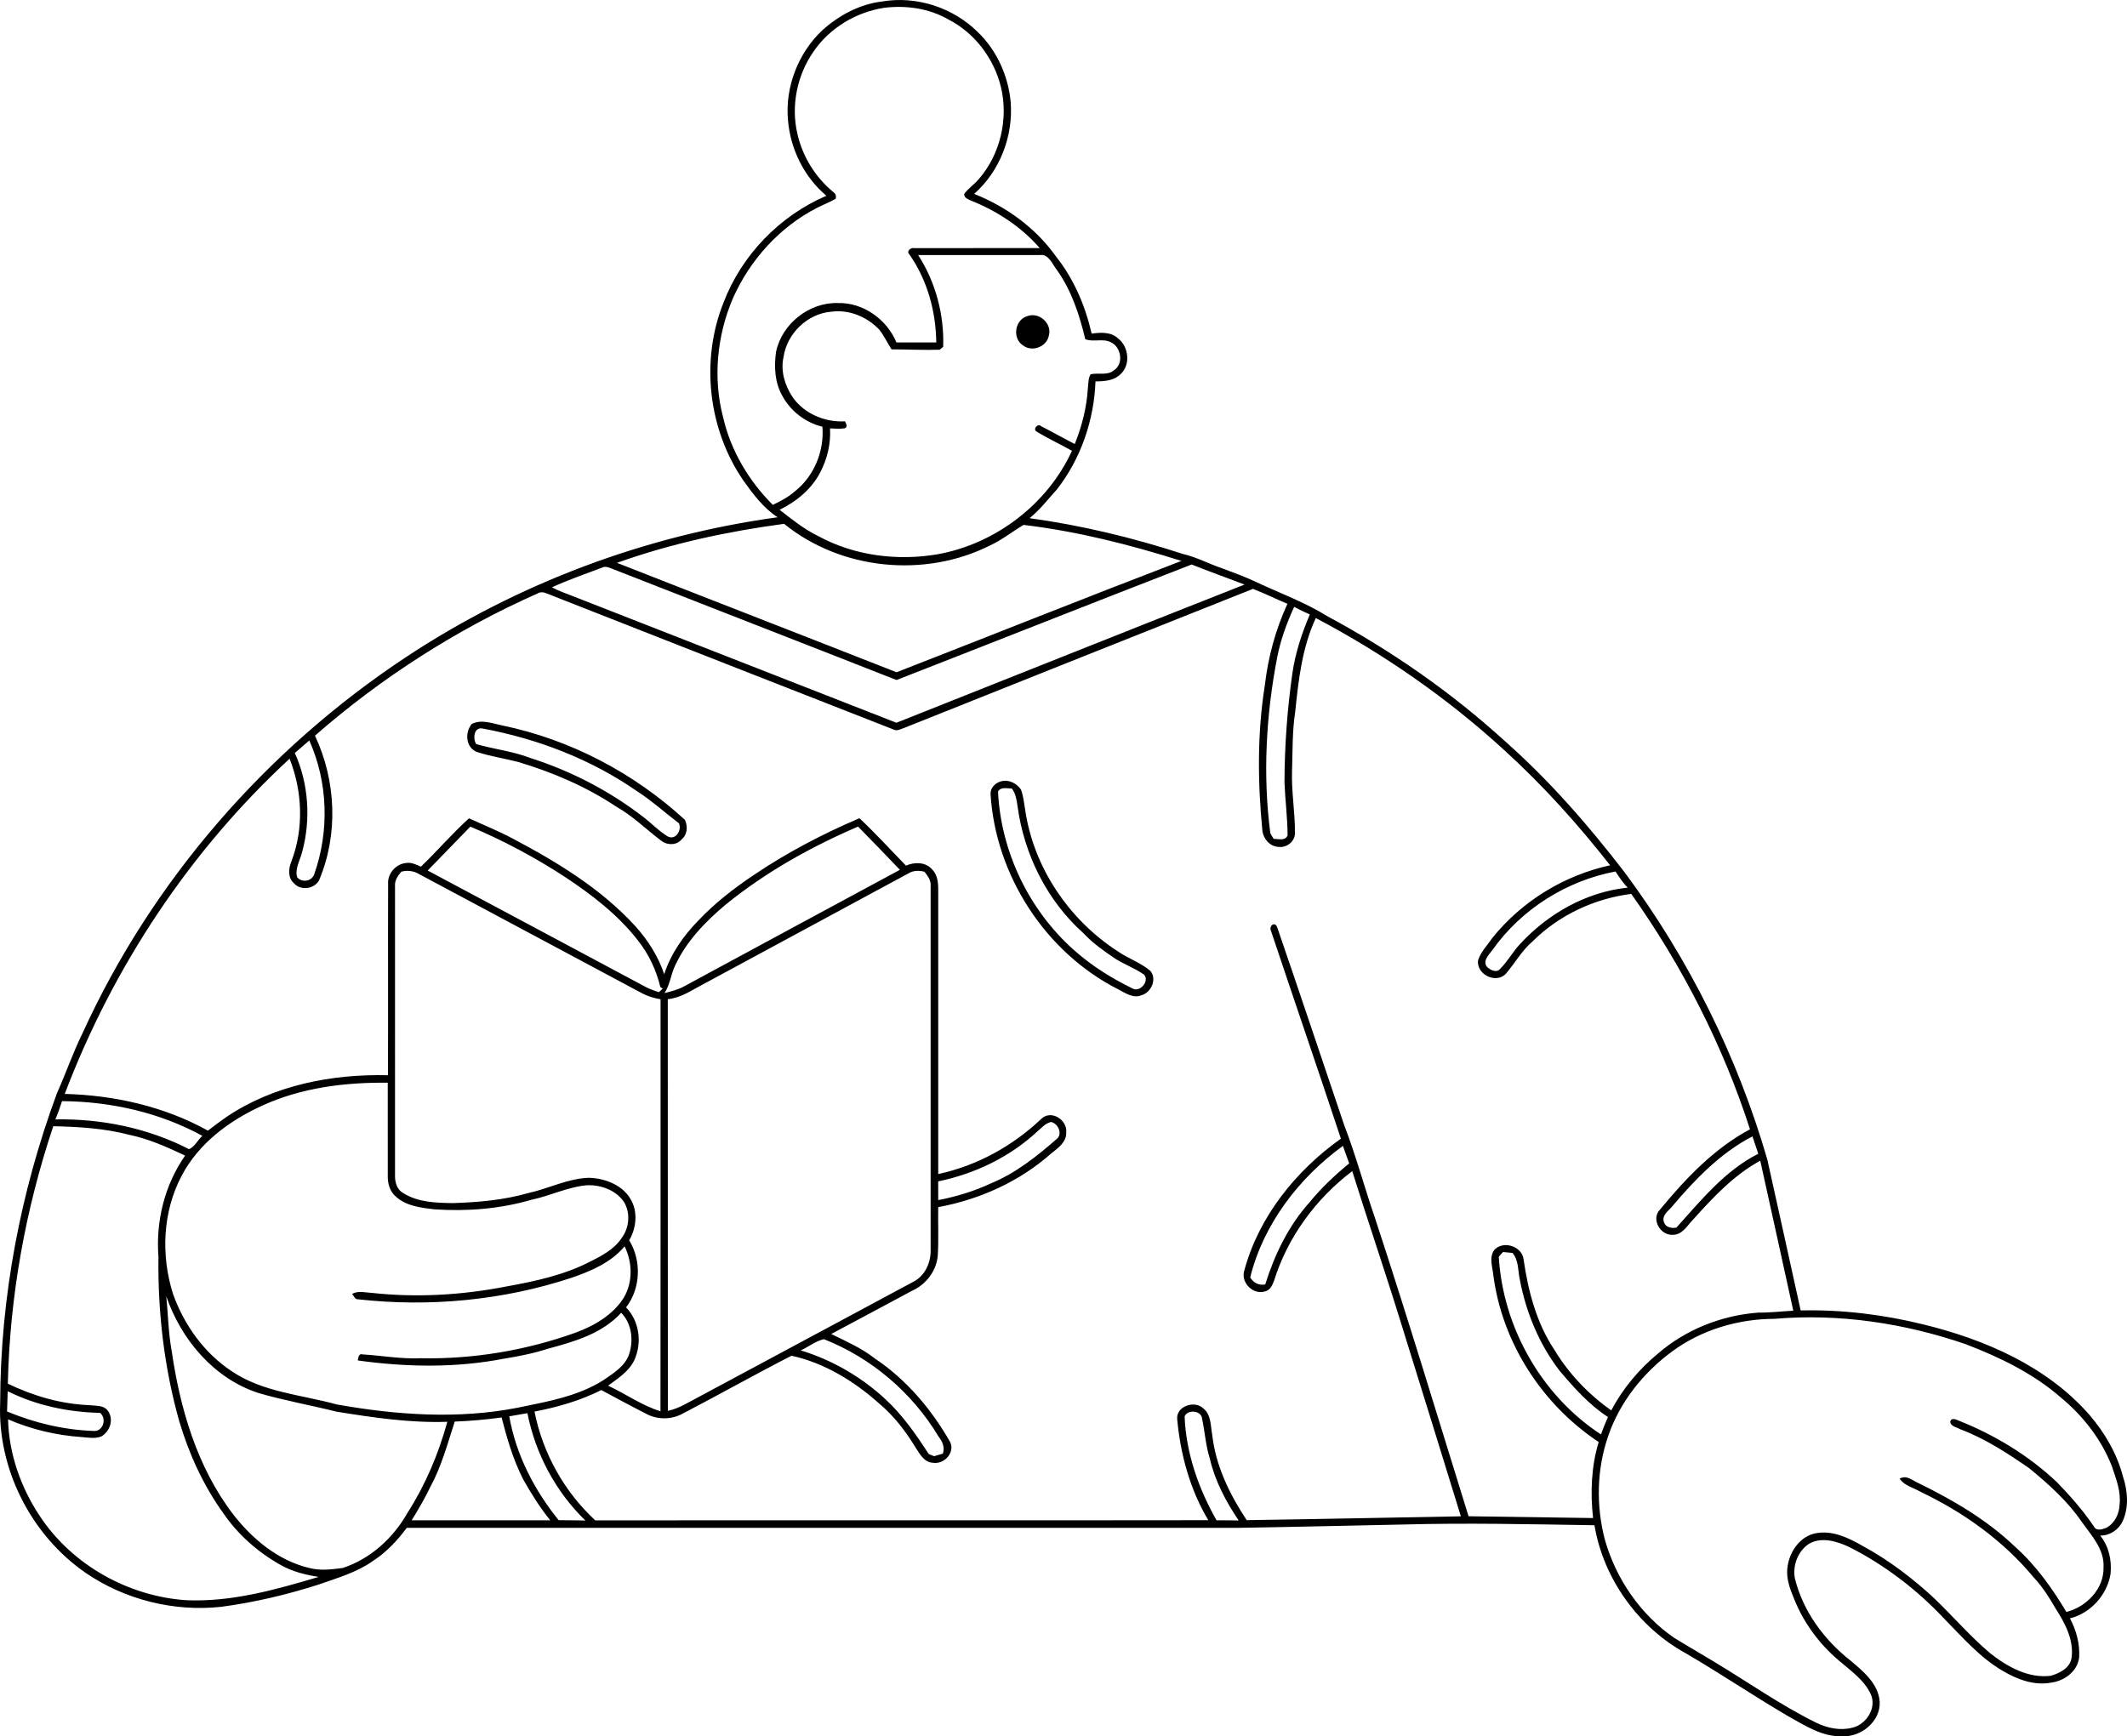 <svg width="278" height="227" viewBox="0 0 278 227" fill="none" xmlns="http://www.w3.org/2000/svg">
<path d="M107.451 3.983C109.63 2.001 112.373 0.533 115.325 0.188C119.79 -0.563 124.548 0.984 127.758 4.159C130.27 6.544 131.776 9.895 132.095 13.324C132.455 17.783 130.691 22.377 127.324 25.349C131.543 27.026 135.368 29.802 138.011 33.519C140.351 36.461 141.848 39.972 142.678 43.619C143.836 43.447 145.212 43.374 146.13 44.24C147.537 45.326 147.809 47.718 146.433 48.937C145.582 49.782 144.312 49.857 143.181 49.864C142.993 54.942 141.269 59.976 138.135 63.989C136.974 65.27 135.92 66.656 134.562 67.743C141.378 68.684 148.094 70.3 154.632 72.431C156.399 72.84 157.996 73.718 159.708 74.29C161.236 74.859 162.766 75.416 164.239 76.118C167.319 77.565 170.54 78.733 173.441 80.537C181.821 85.038 189.692 90.507 196.723 96.918C202.518 102.048 207.628 107.911 212.335 114.04C220.718 125.315 227.077 138.094 230.987 151.585C232.463 158.159 233.89 164.745 235.348 171.322C240.752 171.198 246.159 171.861 251.402 173.154C259.461 175.13 267.547 178.629 273.106 184.994C275.097 187.316 276.685 190.034 277.464 193.009C278.091 194.889 278.273 197.029 277.437 198.869C276.918 200.001 275.742 200.779 274.491 200.755C275.633 202.141 276.024 204.006 275.849 205.764C275.415 208.507 273.245 210.913 270.539 211.582C271.378 213.134 271.854 214.914 271.745 216.688C271.533 218.522 269.799 219.772 268.056 219.987C265.841 220.396 263.64 219.551 261.758 218.443C258.818 216.733 256.573 214.133 254.218 211.736C250.614 207.874 246.359 204.605 241.637 202.223C240.058 201.499 238.103 200.9 236.475 201.808C234.993 202.753 234.269 204.666 234.596 206.373C235.663 210.662 238.4 214.375 241.846 217.087C243.528 218.501 245.498 220.111 245.677 222.466C245.816 225.057 243.219 227.148 240.737 226.991C238.112 227.079 235.863 225.55 233.663 224.34C229.174 221.709 224.864 218.789 220.37 216.167C214.138 212.756 209.574 206.412 208.395 199.405C200.088 199.275 191.774 199.084 183.467 199.308C176.293 199.45 169.122 199.632 161.951 199.744C125.691 199.741 89.427 199.747 53.167 199.744C51.924 201.418 50.472 202.967 48.705 204.1C46.59 205.589 44.068 206.303 41.656 207.157C37.491 208.488 33.218 209.499 28.881 210.074C22.719 210.734 16.321 209.142 11.205 205.637C4.065 200.706 -0.339 192.065 0.022 183.384C0.058 169.6 2.667 155.856 7.441 142.934C8.608 140.337 9.523 137.631 10.787 135.077C19.87 115.127 34.818 97.962 53.1 85.885C67.645 76.269 84.363 69.998 101.638 67.625C99.777 66.423 98.441 64.604 97.165 62.833C92.552 56.126 91.54 47.136 94.558 39.578C96.919 33.364 101.899 28.216 108.009 25.592C105.096 23.137 103.302 19.487 102.99 15.709C102.599 11.396 104.308 6.956 107.451 3.983ZM106.312 6.765C104.175 9.849 103.357 13.842 104.223 17.501C104.887 20.461 106.566 23.173 108.909 25.104C109.212 25.316 109.318 25.61 109.227 25.985C108.442 26.436 107.594 26.766 106.784 27.172C101.899 29.684 98.025 33.976 95.801 38.976C93.704 43.87 93.155 49.464 94.531 54.631C95.534 58.95 97.88 62.882 101.008 66.008C102.014 65.515 103.026 65.007 103.869 64.25C106.403 62.273 107.748 58.968 107.488 55.787C105.275 55.254 103.308 53.735 102.238 51.728C101.259 50 101.153 47.923 101.429 46.001C102.193 42.33 105.766 39.503 109.524 39.618C112.834 39.539 115.916 41.758 117.165 44.772C118.902 44.772 120.635 44.772 122.372 44.772C122.32 40.692 121.199 36.585 118.835 33.231C118.429 32.826 119.086 32.308 119.508 32.444C124.969 32.423 130.428 32.45 135.889 32.432C133.471 29.632 130.261 27.556 126.836 26.194C126.482 26.027 125.994 25.846 126.018 25.362C126.542 24.626 127.321 24.13 127.903 23.446C130.743 20.198 131.828 15.534 130.816 11.354C129.906 7.634 127.379 4.286 123.945 2.54C121.432 1.09 118.423 0.669 115.568 1.02C111.876 1.583 108.415 3.669 106.312 6.765ZM120.002 33.343C122.287 36.879 123.418 41.14 123.275 45.338C123.163 45.432 122.936 45.623 122.823 45.72C120.723 45.792 118.623 45.674 116.522 45.674C115.971 44.812 115.547 43.87 114.898 43.074C113.313 41.404 110.94 40.429 108.627 40.753C105.536 41.007 102.863 43.601 102.414 46.652C101.999 48.474 102.566 50.378 103.584 51.904C105.087 54.086 107.83 55.236 110.443 55.082C110.567 55.396 110.858 55.772 110.424 55.99C109.782 56.096 109.13 56.032 108.485 56.008C108.6 58.012 108.121 60.031 107.182 61.798C106.048 63.971 104.072 65.585 101.896 66.65C103.49 67.888 105.078 69.171 106.903 70.064C111.64 72.661 117.28 73.364 122.569 72.459C130.116 71.093 136.917 65.912 140.105 58.935C138.553 58.057 136.923 57.315 135.41 56.374C135.007 55.999 135.698 55.309 136.083 55.726C137.559 56.477 138.999 57.294 140.472 58.051C141.408 55.711 142.048 53.229 142.187 50.708C142.275 50.112 142.208 49.455 142.548 48.931C143.551 48.698 144.763 49.143 145.606 48.398C146.9 47.572 146.539 45.381 145.224 44.763C144.178 44.188 142.93 44.775 141.845 44.343C141.087 41.146 140.044 37.953 138.111 35.262C137.523 34.506 137.068 33.177 135.904 33.343C130.604 33.346 125.303 33.349 120.002 33.343ZM80.638 73.584C92.812 78.373 105.011 83.095 117.18 87.889C129.597 83.049 141.972 78.1 154.413 73.333C147.682 71.208 140.796 69.459 133.78 68.624C132.316 69.489 130.982 70.579 129.428 71.293C120.893 75.609 109.924 74.532 102.484 68.484C95.067 69.477 87.69 71.063 80.638 73.584ZM117.177 88.903C104.745 84.009 92.288 79.178 79.85 74.296C79.48 74.141 79.08 74.014 78.698 74.208C76.498 75.034 74.273 75.809 72.133 76.784C73.067 77.289 74.082 77.619 75.064 78.013C89.097 83.509 103.135 88.991 117.165 94.49C132.331 88.47 147.482 82.41 162.663 76.424C160.357 75.549 158.041 74.704 155.747 73.802C142.872 78.793 130.04 83.885 117.177 88.903ZM118.186 95.162C117.75 95.296 117.277 95.613 116.819 95.386C101.687 89.475 86.572 83.518 71.448 77.583C71.054 77.407 70.618 77.359 70.239 77.595C59.689 82.283 49.854 88.582 41.168 96.179C43.935 102.054 44.241 109.104 41.695 115.106C41.059 116.232 39.301 116.474 38.425 115.481C37.582 114.74 37.703 113.526 38.097 112.588C39.731 108.296 39.525 103.438 37.849 99.191C24.798 111.247 14.76 126.432 8.462 143.016C14.942 143.182 21.486 144.653 27.174 147.816C27.99 147.19 28.814 146.572 29.657 145.985C35.815 141.863 43.383 140.395 50.706 140.573C50.742 132.25 50.697 123.923 50.727 115.596C50.615 114.213 51.754 112.914 53.133 112.818C53.803 112.721 54.421 113.054 55.022 113.299C57.161 111.241 59.098 108.974 61.301 106.982C63.202 107.86 65.15 108.638 66.999 109.624C72.837 112.706 78.607 116.214 83.087 121.135C84.708 122.954 86.045 125.049 86.811 127.367C87.669 124.707 89.309 122.358 91.249 120.372C93.431 118.063 95.959 116.105 98.598 114.343C102.914 111.431 107.545 109.019 112.331 106.97C114.437 108.952 116.392 111.098 118.414 113.172C119.505 112.684 120.941 112.678 121.79 113.623C122.49 114.28 122.623 115.287 122.626 116.199C122.62 128.63 122.623 141.061 122.626 153.492C127.679 152.411 132.334 149.838 136.077 146.297C137.341 145.032 139.478 146.364 139.359 147.989C139.423 149.272 138.341 150.074 137.432 150.764C133.298 154.454 128.058 156.818 122.626 157.817C122.587 159.881 122.69 161.951 122.575 164.013C122.466 166.086 121.06 167.926 119.183 168.762C115.668 170.635 112.167 172.542 108.642 174.401C110.606 175.366 112.637 176.256 114.371 177.624C118.468 180.366 121.72 184.226 124.16 188.478C124.894 189.892 123.381 191.499 121.92 191.236C120.805 191.187 120.238 190.116 119.699 189.299C118.389 187.146 116.844 185.094 114.892 183.481C111.637 180.572 107.742 178.175 103.454 177.243C98.644 179.704 93.931 182.367 89.136 184.861C87.687 185.624 85.854 185.612 84.42 184.816C82.459 183.82 80.529 182.77 78.592 181.732C75.843 183.112 72.876 183.971 69.86 184.546C70.933 189.973 73.74 195.007 77.801 198.769C104.508 198.736 131.219 198.787 157.926 198.745C155.535 194.747 154.277 190.134 153.859 185.518C153.716 183.829 156.159 183.03 157.272 184.132C158.323 184.955 158.214 186.411 158.438 187.594C158.893 191.647 160.718 195.379 162.945 198.739C172.277 198.603 181.606 198.403 190.935 198.24C188.358 189.846 185.752 181.459 183.145 173.075C181.091 166.395 178.824 159.784 176.738 153.113C171.998 156.7 168.301 161.731 166.528 167.412C166.315 167.999 166.021 168.68 165.346 168.831C163.794 169.34 162.136 167.678 162.627 166.119C164.521 159.067 169.367 153.056 175.256 148.864C172.244 139.759 169.122 130.694 166.085 121.598C165.885 121.05 166.561 120.46 166.903 121.15C169.877 129.786 172.759 138.455 175.69 147.102C177.22 151.07 178.317 155.187 179.699 159.206C183.964 172.155 187.895 185.209 191.941 198.231C197.366 198.315 202.791 198.379 208.216 198.464C207.849 195.14 207.974 191.735 208.95 188.524C201.555 183.629 196.332 175.539 195.181 166.731C195.078 165.647 194.593 164.412 195.29 163.432C196.46 162.115 198.966 162.929 199.139 164.688C199.739 168.81 200.821 172.969 203.161 176.474C205.046 179.592 207.613 182.295 210.592 184.389C212.102 181.535 214.211 179.01 216.702 176.958C220.349 173.804 225.043 171.955 229.838 171.604C231.359 171.628 232.869 171.431 234.384 171.359C232.96 164.818 231.505 158.283 230.065 151.745C226.61 153.634 223.882 156.555 221.282 159.451C220.506 160.247 219.867 161.479 218.585 161.434C216.99 161.504 215.769 159.37 216.951 158.153C220.297 154.091 224.031 150.147 228.726 147.641C225.189 136.663 219.867 126.278 213.208 116.864C208.392 117.479 203.779 119.622 200.333 123.054C198.884 124.277 197.984 125.972 196.745 127.38C195.411 128.617 192.962 127.358 193.18 125.557C193.538 124.428 194.411 123.575 195.063 122.609C198.906 117.821 204.44 114.431 210.447 113.126C206.261 107.787 201.712 102.72 196.693 98.147C189.256 91.321 180.906 85.513 171.977 80.8C170.189 84.635 169.716 88.867 169.289 93.025C168.889 95.589 168.955 98.186 168.87 100.771C168.776 103.504 169.277 106.225 169.249 108.955C169.234 110.042 168.122 110.89 167.067 110.717C165.976 110.657 165.136 109.679 164.997 108.638C164.379 102.287 164.312 95.85 165.324 89.533C165.749 85.879 166.731 82.286 168.267 78.942C166.758 78.306 165.288 77.577 163.76 76.99C148.57 83.049 133.368 89.082 118.186 95.162ZM166.94 85.891C165.473 93.458 165.036 101.264 166.031 108.922C166.155 109.185 166.303 109.434 166.476 109.673C167.088 109.667 167.988 109.972 168.288 109.222C168.279 106.906 167.973 104.6 167.882 102.284C167.898 97.523 168.24 92.768 168.91 88.052C169.295 85.386 170.14 82.804 171.198 80.331C170.498 80.031 169.816 79.698 169.146 79.341C168.185 81.439 167.382 83.621 166.94 85.891ZM38.534 98.443C40.343 102.466 40.646 107.121 39.495 111.368C39.228 112.454 38.528 113.529 38.831 114.676C39.428 115.424 40.701 115.239 41.05 114.352C43.065 108.692 42.886 102.3 40.425 96.809C39.801 97.36 39.17 97.905 38.534 98.443ZM61.471 108.072C59.607 109.979 57.755 111.894 55.9 113.81C65.435 118.886 74.952 123.996 84.484 129.081C85.002 129.341 85.554 129.522 86.105 129.716C86.278 129.562 86.451 129.404 86.624 129.25L86.305 129.041C85.775 126.82 84.787 124.725 83.365 122.936C80.756 119.573 77.328 116.958 73.803 114.622C69.897 112.082 65.772 109.873 61.471 108.072ZM94.882 118.236C92.237 120.451 89.748 123.003 88.275 126.163C87.675 127.34 87.594 128.72 86.848 129.831C87.745 129.607 88.657 129.38 89.469 128.923C98.847 123.844 108.233 118.78 117.617 113.717C115.813 111.813 113.98 109.942 112.149 108.066C106 110.708 100.086 114.01 94.882 118.236ZM52.439 113.968C51.991 114.519 51.548 115.136 51.63 115.893C51.624 128.505 51.627 141.121 51.63 153.737C51.618 154.584 51.9 155.547 52.697 155.977C54.621 157.193 56.989 157.26 59.195 157.29C62.514 157.184 65.863 156.894 69.066 155.971C71.749 155.383 74.27 154.036 77.061 153.979C79.077 154.073 81.226 154.875 82.347 156.646C83.402 158.313 83.205 160.496 82.235 162.157C83.869 164.806 83.744 168.447 81.829 170.923C83.596 172.742 83.95 175.639 82.868 177.897C82.147 179.343 80.738 180.227 79.477 181.156C81.777 182.231 83.887 183.75 86.324 184.507C86.354 166.552 86.327 148.597 86.336 130.642C85.514 130.5 84.708 130.27 83.969 129.883C74.246 124.686 64.523 119.486 54.8 114.289C54.082 113.862 53.242 113.735 52.439 113.968ZM118.762 114.168C109.582 119.135 100.396 124.089 91.212 129.053C89.979 129.746 88.718 130.482 87.281 130.636C87.293 148.576 87.272 166.513 87.29 184.45C88.769 184.138 90.036 183.296 91.358 182.615C100.702 177.594 110.055 172.591 119.396 167.563C120.896 166.8 121.672 165.06 121.635 163.432C121.641 147.574 121.641 131.717 121.635 115.86C121.708 115.115 121.263 114.513 120.826 113.968C120.132 113.795 119.39 113.786 118.762 114.168ZM195.072 124.186C194.638 124.801 193.774 125.545 194.308 126.356C194.717 126.783 195.551 127.246 196.038 126.698C197.027 125.733 197.684 124.489 198.621 123.475C202.273 119.483 207.31 116.604 212.744 116.047C212.111 115.421 211.635 114.67 211.147 113.935C204.752 115.142 198.833 118.868 195.072 124.186ZM34.309 144.529C30.014 146.476 25.968 149.457 23.747 153.71C21.249 158.41 21.019 164.119 22.607 169.149C24.047 173.187 26.674 176.895 30.284 179.268C34.351 182.028 39.398 182.337 44.017 183.614C51.806 185 59.865 185.57 67.681 184.035C71.53 183.242 75.555 182.558 78.919 180.403C80.195 179.519 81.665 178.626 82.208 177.088C82.832 175.269 82.584 173.033 81.189 171.625C78.731 174.34 75.085 175.4 71.664 176.314C69.775 176.931 67.83 177.312 65.872 177.63C59.574 178.856 53.091 178.744 46.76 177.86C46.835 177.539 46.859 176.901 47.381 177.07C49.903 177.222 52.412 177.688 54.949 177.573C61.841 177.712 68.745 176.553 75.228 174.228C77.689 173.317 80.098 171.925 81.529 169.658C82.729 167.627 82.671 165.033 81.635 162.944C79.862 165.066 77.24 166.177 74.688 167.058C65.754 170.006 56.167 170.908 46.826 169.87C46.384 169.915 46.259 169.416 46.014 169.161C46.823 168.71 47.745 168.989 48.614 169.031C54.482 169.67 60.438 169.316 66.223 168.181C69.966 167.509 73.752 166.688 77.152 164.93C78.686 164.158 80.304 163.314 81.268 161.83C82.25 160.508 82.42 158.583 81.562 157.154C80.523 155.613 78.592 154.905 76.783 154.951C74.255 155.15 71.936 156.337 69.472 156.851C65.353 158.056 61.016 158.392 56.746 158.104C54.988 157.896 53.064 157.675 51.712 156.412C50.942 155.756 50.663 154.711 50.681 153.737C50.672 149.675 50.681 145.613 50.678 141.551C45.105 141.49 39.422 142.193 34.309 144.529ZM7.232 146.345C13.245 146.236 19.349 147.477 24.707 150.238C25.429 149.965 25.85 149.024 26.453 148.497C20.858 145.437 14.466 144.003 8.108 143.96C7.841 144.765 7.574 145.567 7.232 146.345ZM135.565 147.937C131.967 151.276 127.415 153.461 122.623 154.448C122.623 155.265 122.62 156.083 122.626 156.9C125.012 156.437 127.364 155.719 129.564 154.69C132.755 153.371 135.486 151.194 138.065 148.948C138.941 148.322 138.323 146.872 137.374 146.684C136.623 146.851 136.126 147.468 135.565 147.937ZM1.025 180.899C4.337 182.497 7.947 183.554 11.636 183.705C12.508 183.817 13.66 183.66 14.175 184.556C14.876 185.654 14.348 187.122 13.287 187.773C12.469 188.139 11.551 187.936 10.693 187.879C7.38 187.652 4.101 186.886 1.055 185.56C1.155 190.076 2.737 194.511 5.235 198.255C9.453 204.608 16.767 208.697 24.353 209.206C30.26 209.466 36.046 207.825 41.653 206.161C39.946 205.9 38.249 205.471 36.731 204.629C33.77 202.977 31.145 200.685 29.223 197.882C26.587 194.232 24.695 190.082 23.419 185.778C21.461 178.808 20.613 171.549 20.71 164.318C20.349 159.669 21.51 154.914 24.195 151.079C21.864 149.971 19.473 148.903 16.933 148.37C13.687 147.517 10.311 147.311 6.965 147.238C3.328 158.08 1.279 169.464 1.025 180.899ZM218.597 157.672C218.109 158.295 217.142 158.864 217.484 159.793C217.7 160.474 218.475 160.608 219.1 160.499C222.315 156.933 225.437 153.05 229.808 150.837C229.547 150.08 229.295 149.324 229.047 148.567C224.892 150.719 221.588 154.142 218.597 157.672ZM163.403 167.006C163.815 167.705 164.548 168.087 165.367 167.923C166.582 164.028 168.401 160.263 171.143 157.205C172.68 155.314 174.465 153.643 176.341 152.096C176.053 151.337 175.793 150.571 175.523 149.808C169.768 153.997 165.13 160.033 163.403 167.006ZM195.89 164.309C196.442 173.541 201.476 182.452 209.244 187.531C209.529 186.762 209.826 185.999 210.162 185.255C207.677 183.647 205.692 181.399 203.797 179.153C201.167 175.711 199.469 171.607 198.657 167.369C198.378 166.174 198.527 164.785 197.681 163.804C197.266 163.765 196.857 163.725 196.451 163.686C196.251 163.883 196.066 164.088 195.89 164.309ZM22.434 176.586C23.528 184.129 25.747 191.762 30.421 197.91C32.948 201.188 36.34 204.03 40.446 204.998C41.877 205.371 43.356 205.18 44.799 204.992C48.426 203.8 51.403 201.073 53.264 197.78C55.609 194.111 57.316 190.073 58.465 185.881C53.612 186.048 48.787 185.33 44.014 184.562C40.619 183.711 37.164 183.106 33.806 182.125C27.978 180.245 23.677 175.142 21.734 169.473C21.974 171.843 22.001 174.237 22.434 176.586ZM218.569 176.668C214.799 179.44 211.72 183.272 210.198 187.725C208.683 192.083 208.595 196.887 209.768 201.336C211.229 206.442 214.408 211.082 218.797 214.115C220.485 215.159 222.209 216.143 223.907 217.175C228.398 219.86 232.684 222.911 237.391 225.226C238.833 225.926 240.518 226.289 242.101 225.874C243.922 225.444 245.313 223.314 244.519 221.507C243.649 219.618 241.87 218.413 240.343 217.094C237.645 214.823 235.539 211.869 234.308 208.57C233.79 207.329 233.396 205.967 233.666 204.617C233.987 202.704 235.369 200.791 237.376 200.443C239.558 200.05 241.643 201.07 243.483 202.129C246.859 203.963 249.938 206.306 252.754 208.909C255.236 211.291 257.491 213.915 260.122 216.146C262.361 217.905 265.101 219.454 268.056 219.085C269.226 218.734 270.581 218.059 270.76 216.706C271.066 214.354 269.881 212.187 268.659 210.277C267.832 208.842 266.944 207.435 265.804 206.224C261.819 201.409 256.627 197.71 251.002 195.028C250.081 194.489 248.923 194.241 248.28 193.324C249.19 192.752 250.02 193.606 250.835 193.942C255.351 196.154 259.749 198.742 263.395 202.238C266.101 204.656 268.223 207.644 270.078 210.743C272.703 210.074 275.006 207.717 274.933 204.899C275.057 202.562 273.378 200.77 272.112 198.999C270.245 196.263 267.762 194.032 265.213 191.947C262.364 189.977 259.431 188.058 256.167 186.838C255.721 186.583 254.933 186.481 254.897 185.854C255.027 185.321 255.603 185.548 255.939 185.7C260.679 187.579 265.132 190.27 268.844 193.778C270.602 195.588 272.269 197.489 273.685 199.581C274 200.207 274.782 199.938 275.291 199.744C276.382 199.169 276.985 197.934 277.027 196.732C277.237 194.983 276.561 193.318 276.024 191.696C274.648 188.17 272.251 185.094 269.338 182.694C265.717 179.531 261.322 177.424 256.864 175.714C248.89 172.984 240.367 171.701 231.947 172.418C227.198 172.427 222.409 173.841 218.569 176.668ZM104.651 176.544C108.761 177.794 112.567 180.003 115.719 182.921C117.977 185.004 119.723 187.54 121.393 190.095C121.566 190.167 121.911 190.309 122.084 190.379C122.466 190.27 122.845 190.158 123.23 190.046C123.518 189.226 123.178 188.457 122.672 187.815C119.25 182.089 113.892 177.521 107.688 175.079C106.587 175.324 105.678 176.093 104.651 176.544ZM1.007 181.886C0.979 182.767 0.955 183.647 0.922 184.531C4.516 186.033 8.359 186.944 12.257 187.08C13.496 187.156 13.981 185.454 13.081 184.716C8.914 184.619 4.753 183.753 1.007 181.886ZM154.829 185.176C155.017 189.97 156.644 194.614 159.005 198.76C159.966 198.757 160.93 198.751 161.893 198.781C160.227 196.312 158.799 193.618 158.126 190.697C157.59 189.008 157.484 187.228 157.117 185.506C157.059 184.404 155.232 184.207 154.829 185.176ZM66.563 185.167C67.436 190.182 69.836 194.801 73.009 198.739C74.176 198.772 75.343 198.742 76.51 198.791C72.627 195.019 69.978 190.055 68.933 184.752C68.142 184.882 67.354 185.025 66.563 185.167ZM59.434 185.854C58.495 188.736 57.71 191.699 56.252 194.377C55.534 195.891 54.679 197.335 53.806 198.76C59.843 198.757 65.881 198.76 71.918 198.76C70.554 197.068 69.397 195.231 68.342 193.336C67.063 190.797 66.263 188.061 65.56 185.315C63.529 185.597 61.483 185.775 59.434 185.854ZM134.219 41.352C135.756 40.707 137.553 42.281 137.083 43.886C136.811 45.342 134.874 46.08 133.704 45.154C132.295 44.258 132.613 41.843 134.219 41.352ZM61.647 94.66C62.92 93.994 64.308 94.575 65.605 94.835C74.51 96.667 82.841 101.046 89.518 107.182C89.912 108.017 89.854 109.11 89.1 109.727C88.457 110.529 87.212 110.535 86.439 109.924C84.466 108.45 82.714 106.67 80.547 105.46C76.619 102.838 72.233 100.962 67.718 99.615C65.905 99.143 64.035 98.876 62.259 98.286C60.856 97.653 60.75 95.765 61.647 94.66ZM62.235 97.281C64.605 97.956 67.081 98.225 69.391 99.121C74.676 100.813 79.671 103.407 84.063 106.797C85.145 107.621 86.09 108.632 87.254 109.343C88.303 109.906 89.136 108.559 88.745 107.642C86.906 106.243 85.187 104.679 83.241 103.426C77.252 99.264 70.291 96.594 63.138 95.256C61.947 94.966 61.771 96.524 62.235 97.281ZM130.837 102.151C131.819 101.867 132.892 102.405 133.44 103.223C133.768 104.073 133.831 104.999 133.995 105.892C135.092 113.42 139.723 120.254 146.088 124.368C147.443 125.309 149.064 125.842 150.334 126.913C151.271 127.985 150.467 129.762 149.185 130.119C148.103 130.564 147.076 129.822 146.155 129.344C136.626 124.516 130.106 114.416 129.464 103.783C129.434 102.987 130.11 102.342 130.837 102.151ZM130.44 103.477C130.816 111.322 134.474 118.968 140.348 124.192C142.633 126.235 145.254 127.879 148.006 129.22C148.973 129.81 150.298 128.248 149.525 127.419C148.385 126.605 147.043 126.132 145.858 125.394C144.354 124.383 142.854 123.342 141.611 122.01C136.829 117.742 133.834 111.674 132.986 105.357C132.874 104.561 132.752 103.737 132.246 103.083C131.628 103.099 130.831 102.826 130.44 103.477Z" fill="black"/>
</svg>
